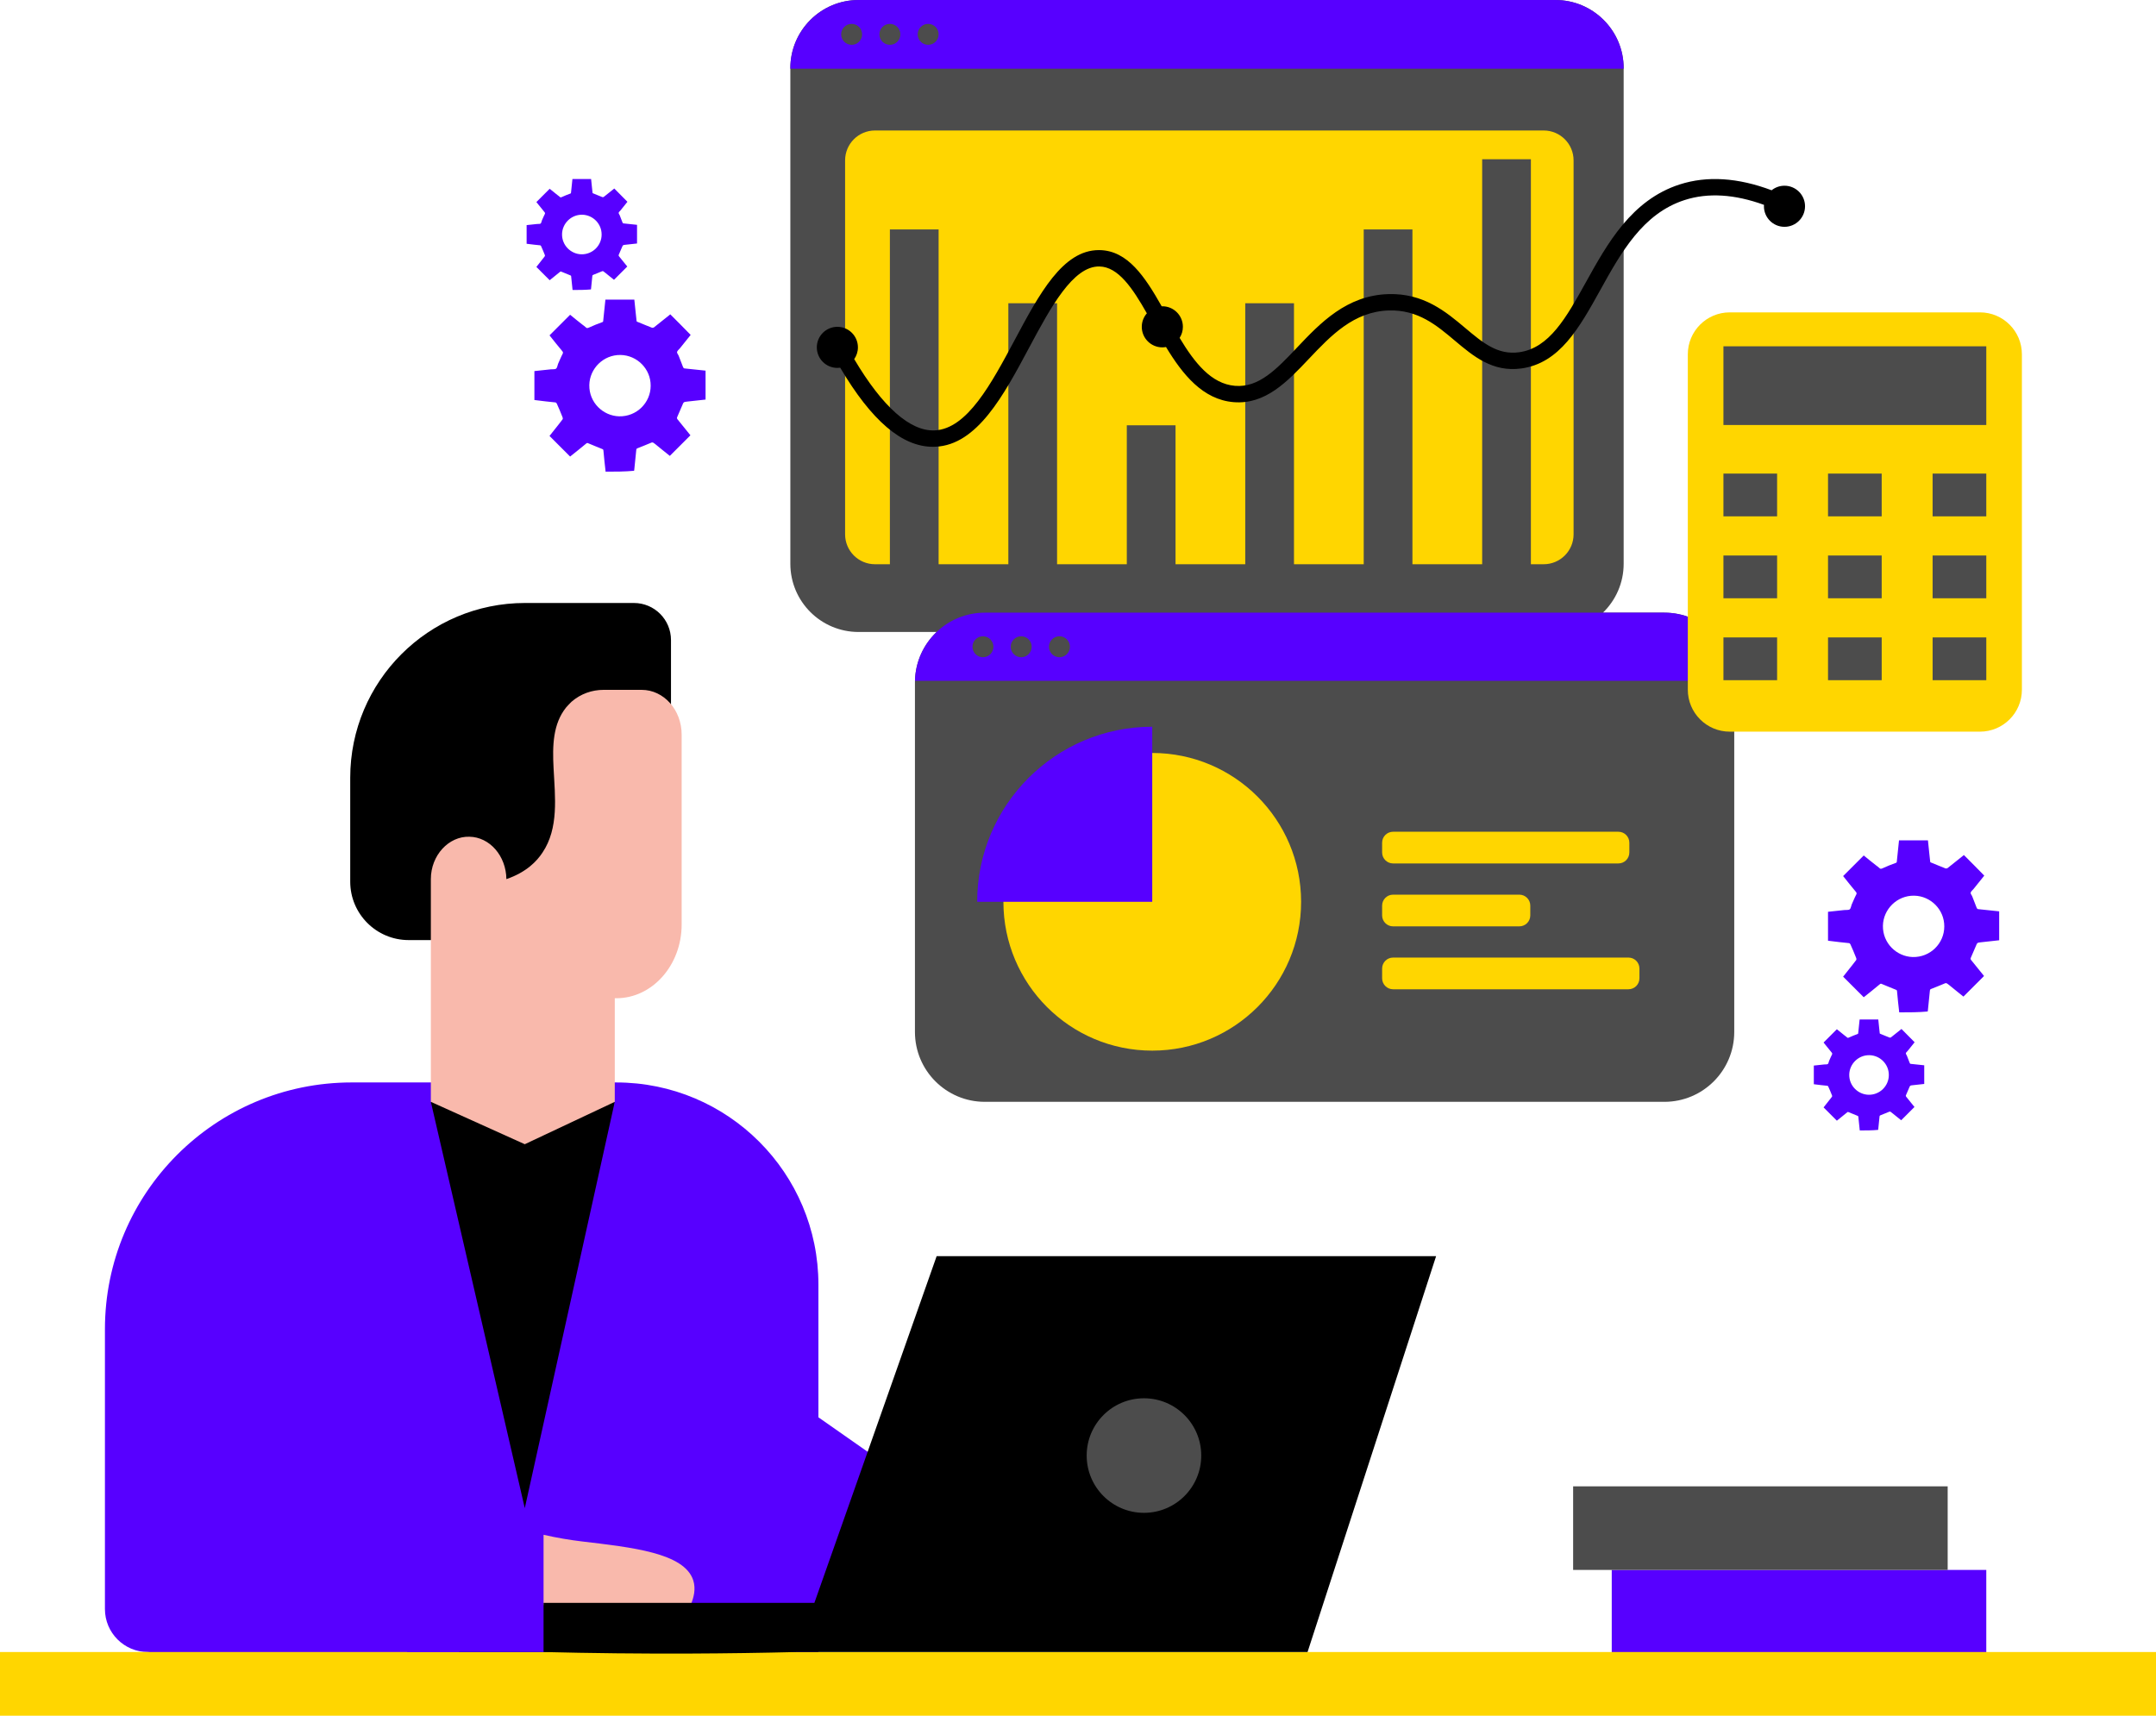 <?xml version="1.0" encoding="UTF-8" standalone="no"?>
<svg
   preserveAspectRatio="xMidYMid"
   version="1.0"
   viewBox="0 0 321.657 256"
   zoomAndPan="magnify"
   style="fill:#000000"
   original_string_length="16911"
   id="svg12"
   sodipodi:docname="missions3.svg"
   width="321.657"
   height="256"
   inkscape:version="1.3.2 (091e20e, 2023-11-25)"
   xmlns:inkscape="http://www.inkscape.org/namespaces/inkscape"
   xmlns:sodipodi="http://sodipodi.sourceforge.net/DTD/sodipodi-0.dtd"
   xmlns="http://www.w3.org/2000/svg"
   xmlns:svg="http://www.w3.org/2000/svg">
  <defs
     id="defs12" />
  <sodipodi:namedview
     id="namedview12"
     pagecolor="#ffffff"
     bordercolor="#999999"
     borderopacity="1"
     inkscape:showpageshadow="0"
     inkscape:pageopacity="0"
     inkscape:pagecheckerboard="0"
     inkscape:deskcolor="#d1d1d1"
     inkscape:zoom="2.338"
     inkscape:cx="314.1574"
     inkscape:cy="181.56544"
     inkscape:window-width="2560"
     inkscape:window-height="1373"
     inkscape:window-x="0"
     inkscape:window-y="0"
     inkscape:window-maximized="1"
     inkscape:current-layer="svg12" />
  <g
     id="__id146_srghfg1rkq"
     transform="scale(0.512)">
    <path
       d="m 505.341,198.907 v 101.824 c 0,11.245 -9.118,20.363 -20.363,20.363 h -198.01 c -11.245,0 -20.363,-9.118 -20.363,-20.363 V 198.907 c 0,-0.162 0,-0.334 0.01,-0.496 0.131,-5.602 2.534,-10.637 6.314,-14.24 h -22.753 c -10.978,0 -19.876,-8.899 -19.876,-19.876 V 19.876 C 230.299,8.899 239.198,0 250.176,0 h 203.056 c 10.987,0 19.886,8.899 19.886,19.876 v 144.419 c 0,5.593 -2.318,10.637 -6.037,14.249 h 17.897 c 11.083,0 20.096,8.851 20.353,19.867 0.01,0.162 0.01,0.334 0.01,0.496 z"
       style="fill:#4c4c4c"
       id="path1" />
  </g>
  <g
     id="__id147_srghfg1rkq"
     transform="scale(0.512)">
    <path
       d="m 379.128,262.808 c 0,23.954 -19.424,43.367 -43.378,43.367 -23.954,0 -43.367,-19.413 -43.367,-43.367 0,-23.954 19.413,-43.378 43.367,-43.378 23.954,0 43.378,19.424 43.378,43.378 z m 95.647,-14.38 v -2.847 c 0,-1.765 -1.431,-3.196 -3.196,-3.196 h -65.647 c -1.765,0 -3.196,1.431 -3.196,3.196 v 2.847 c 0,1.765 1.431,3.196 3.196,3.196 h 65.647 c 1.765,0.001 3.196,-1.43 3.196,-3.196 z m -28.864,18.335 v -2.847 c 0,-1.765 -1.431,-3.196 -3.196,-3.196 h -36.783 c -1.765,0 -3.196,1.431 -3.196,3.196 v 2.847 c 0,1.765 1.431,3.196 3.196,3.196 h 36.783 c 1.765,0 3.196,-1.431 3.196,-3.196 z m 31.804,18.335 v -2.847 c 0,-1.765 -1.431,-3.196 -3.196,-3.196 h -68.587 c -1.765,0 -3.196,1.431 -3.196,3.196 v 2.847 c 0,1.765 1.431,3.196 3.196,3.196 h 68.587 c 1.765,0 3.196,-1.431 3.196,-3.196 z"
       style="fill:#ffd600"
       id="path2" />
  </g>
  <g
     id="__id148_srghfg1rkq"
     transform="scale(0.512)">
    <path
       d="m 179.548,315.445 h -77.061 c -39.715,0 -71.91,32.195 -71.91,71.91 v 81.551 c 0,6.918 5.608,12.526 12.526,12.526 38.089,3.328 76.179,6.656 114.268,9.984 27.036,-3.328 54.071,-6.656 81.107,-9.984 0,-35.686 0,-71.371 0,-107.057 0,-32.546 -26.384,-58.93 -58.93,-58.93 z M 578.782,481.89 H 469.644 v -24.375 h 109.138 z"
       style="fill:#5700ff"
       id="path3" />
  </g>
  <g
     id="__id149_srghfg1rkq"
     transform="scale(0.512)">
    <path
       d="M 628.236,481.431 H 0 V 500 h 628.236 z"
       style="fill:#ffd600"
       id="path4" />
  </g>
  <g
     id="__id150_srghfg1rkq"
     transform="scale(0.512)">
    <path
       d="m 195.521,273.958 h -76.443 c -9.403,0 -17.026,-7.623 -17.026,-17.026 V 226.66 c 0,-28.133 22.806,-50.939 50.939,-50.939 h 31.723 c 5.968,0 10.806,4.838 10.806,10.806 v 87.431 z m -69.976,47.138 c 17.864,0 35.729,0 53.593,0 -1.25,53.445 -2.501,106.89 -3.75,160.335 h -41.673 c -2.724,-53.445 -5.447,-106.89 -8.17,-160.335 z"
       id="path5" />
  </g>
  <g
     id="__id151_srghfg1rkq"
     transform="scale(0.512)">
    <path
       d="m 271.475,436.133 -34.171,30.97 c -2.124,-19.786 -4.247,-39.572 -6.372,-59.357 13.514,9.462 27.028,18.924 40.543,28.387 z m -118.558,3.375 c -9.124,-39.471 -18.249,-78.941 -27.373,-118.412 -2.304,53.445 -4.609,106.89 -6.912,160.335 h 66.928 l 26.459,-96.59 c -10.961,-21.248 -21.922,-42.497 -32.883,-63.745 -8.739,39.471 -17.479,78.941 -26.219,118.412 z"
       style="fill:#5700ff"
       id="path6" />
  </g>
  <g
     id="__id152_srghfg1rkq"
     transform="scale(0.512)">
    <path
       d="m 158.385,447.269 c 4.106,0.934 7.841,1.537 11.168,1.934 14.496,1.728 29.797,3.314 32.433,11.281 0.866,2.617 0.096,5.246 -0.659,7.017 -14.314,0.086 -28.628,0.174 -42.942,0.259 0,-6.83 0,-13.66 0,-20.491 z m 28.582,-246.234 h -11.049 c -3.393,0 -6.699,1.131 -9.396,3.48 -0.522,0.522 -1.044,1.044 -1.566,1.653 -3.828,4.785 -4.002,11.049 -3.654,17.661 0.435,8.439 1.566,17.487 -3.219,24.621 -1.653,2.523 -4.698,5.742 -10.527,7.743 -0.087,-6.786 -4.872,-12.267 -10.788,-12.354 -6.003,-0.174 -11.223,5.394 -11.223,12.354 v 32.104 2.61 30.189 c 9.124,4.117 18.247,8.235 27.371,12.352 8.74,-4.117 17.481,-8.235 26.222,-12.352 0,-10.063 0,-20.126 0,-30.189 h 0.435 c 10.527,0 19.053,-9.657 19.053,-21.489 v -55.332 c 0,-7.222 -5.22,-13.051 -11.659,-13.051 z"
       style="fill:#f9b9ac"
       id="path7" />
  </g>
  <g
     id="__id153_srghfg1rkq"
     transform="scale(0.512)">
    <path
       d="m 473.118,19.876 v 0.143 H 230.299 V 19.876 C 230.299,8.899 239.198,0 250.176,0 h 203.056 c 10.987,0 19.886,8.899 19.886,19.876 z m 11.86,158.668 h -198.01 c -11.083,0 -20.096,8.851 -20.353,19.867 h 238.717 c -0.258,-11.016 -9.271,-19.867 -20.354,-19.867 z m -200.241,84.264 h 51.013 v -51.026 c -28.178,0 -51.013,22.849 -51.013,51.026 z"
       style="fill:#5700ff"
       id="path8" />
  </g>
  <g
     id="__id154_srghfg1rkq"
     transform="scale(0.512)">
    <path
       d="m 458.526,46.742 v 108.973 c 0,4.813 -3.902,8.715 -8.715,8.715 h -3.724 V 46.404 H 431.889 V 164.43 H 411.57 V 66.866 H 397.372 V 164.43 H 377.054 V 88.368 H 362.856 V 164.43 H 342.538 V 123.942 H 328.34 V 164.43 H 308.02 V 88.368 H 293.822 V 164.43 H 273.504 V 66.866 h -14.198 v 97.564 h -4.338 c -4.813,0 -8.715,-3.902 -8.715,-8.715 V 46.742 c 0,-4.813 3.902,-8.715 8.715,-8.715 H 449.81 c 4.814,-10e-4 8.716,3.901 8.716,8.715 z m 130.633,154.253 v -97.742 c 0,-6.751 -5.473,-12.224 -12.224,-12.224 h -72.898 c -6.751,0 -12.224,5.473 -12.224,12.224 v 97.742 c 0,6.751 5.473,12.224 12.224,12.224 h 72.898 c 6.751,0 12.224,-5.473 12.224,-12.224 z"
       style="fill:#ffd600"
       id="path9" />
  </g>
  <g
     id="__id155_srghfg1rkq"
     transform="scale(0.512)">
    <path
       d="m 272.93,366.066 -35.627,101.037 h -78.918 v 14.328 c 13.955,0.347 28.246,0.506 42.858,0.447 10.507,-0.042 20.845,-0.195 31.008,-0.447 8.015,0 16.031,0 24.046,0 H 381.008 L 418.466,366.066 Z M 525.966,60.111 c 0,3.307 -2.681,5.988 -5.988,5.988 -3.307,0 -5.988,-2.681 -5.988,-5.988 0,-0.139 0.012,-0.274 0.021,-0.411 -8.57,-3.118 -16.325,-3.596 -23.113,-1.409 -12.23,3.941 -18.524,15.288 -24.611,26.262 -6.078,10.959 -11.82,21.311 -23.014,22.828 -8.368,1.134 -13.962,-3.579 -19.375,-8.136 -5.263,-4.431 -10.676,-9.015 -19.182,-8.77 -10.245,0.294 -16.903,7.324 -23.341,14.122 -6.218,6.567 -12.63,13.361 -21.91,12.596 -8.962,-0.737 -14.842,-8.035 -19.699,-16.066 -0.349,0.063 -0.707,0.101 -1.075,0.101 -3.307,0 -5.988,-2.681 -5.988,-5.988 0,-1.507 0.561,-2.88 1.479,-3.932 -4.162,-7.32 -8.318,-13.545 -13.819,-13.653 -7.717,-0.147 -14.24,11.974 -20.506,23.702 -7.423,13.893 -15.098,28.259 -27.246,28.831 -0.252,0.012 -0.507,0.018 -0.759,0.018 -9.008,0 -17.882,-7.566 -27.026,-23.054 -0.271,0.038 -0.546,0.064 -0.827,0.064 -3.307,0 -5.988,-2.681 -5.988,-5.988 0,-3.307 2.681,-5.988 5.988,-5.988 3.307,0 5.988,2.681 5.988,5.988 0,1.275 -0.402,2.455 -1.081,3.426 8.252,13.934 16.345,21.108 23.483,20.77 9.441,-0.445 16.467,-13.596 23.263,-26.315 7.204,-13.483 14.012,-26.225 24.547,-26.225 0.087,0 0.171,0 0.258,0.002 8.124,0.16 13.133,7.696 18.046,16.375 0.063,-0.002 0.125,-0.009 0.188,-0.009 3.307,0 5.988,2.681 5.988,5.988 0,1.189 -0.351,2.294 -0.949,3.226 4.341,7.234 9.212,13.405 16.126,13.974 6.953,0.581 12.11,-4.845 18.055,-11.122 6.774,-7.153 14.452,-15.26 26.668,-15.61 10.269,-0.29 16.72,5.115 22.389,9.888 5.042,4.244 9.402,7.911 15.664,7.058 8.825,-1.196 13.765,-10.102 19.485,-20.415 6.231,-11.235 13.294,-23.968 27.318,-28.487 7.984,-2.573 16.978,-1.993 26.794,1.693 1.026,-0.826 2.329,-1.322 3.748,-1.322 3.309,0 5.989,2.681 5.989,5.988 z"
       id="path10" />
  </g>
  <g
     id="__id156_srghfg1rkq"
     transform="scale(0.512)">
    <path
       d="m 575.706,275.802 c 0.447,-1.086 0.383,-1.086 1.596,-1.213 1.788,-0.192 3.512,-0.383 5.236,-0.575 0,-2.81 0,-5.619 0,-8.429 -2.043,-0.192 -4.023,-0.447 -6.066,-0.639 -0.319,0 -0.383,-0.192 -0.511,-0.447 -0.383,-1.022 -0.83,-2.107 -1.213,-3.129 -0.128,-0.447 -0.575,-0.83 -0.511,-1.213 0.064,-0.383 0.511,-0.702 0.83,-1.086 1.022,-1.277 2.107,-2.618 3.129,-3.895 -1.98,-2.043 -3.959,-4.023 -5.939,-6.003 -0.128,0.128 -0.255,0.192 -0.383,0.319 -1.469,1.149 -2.937,2.363 -4.406,3.512 -0.128,0.064 -0.447,0.128 -0.575,0.064 -1.405,-0.511 -2.746,-1.149 -4.087,-1.66 -0.255,-0.064 -0.383,-0.128 -0.383,-0.447 -0.064,-0.766 -0.192,-1.596 -0.255,-2.363 -0.128,-1.213 -0.255,-2.427 -0.383,-3.704 -2.81,0 -5.62,0 -8.429,0 -0.192,2.043 -0.447,4.087 -0.639,6.13 0,0.255 -0.064,0.383 -0.319,0.447 -1.277,0.447 -2.49,0.958 -3.767,1.533 -0.447,0.192 -0.703,0.319 -1.086,-0.128 -0.255,-0.255 -0.575,-0.447 -0.894,-0.702 -1.213,-0.958 -2.427,-1.916 -3.576,-2.874 -2.043,2.043 -4.023,4.023 -6.003,6.003 1.213,1.533 2.49,3.129 3.768,4.662 0.192,0.255 0.192,0.447 0.064,0.702 -0.511,0.958 -0.894,1.98 -1.341,2.937 -0.192,0.511 -0.255,1.149 -0.575,1.405 -0.383,0.255 -1.022,0.128 -1.532,0.192 -1.596,0.192 -3.193,0.319 -4.789,0.511 0,2.81 0,5.619 0,8.429 0.192,0 0.319,0.064 0.511,0.064 1.852,0.255 3.768,0.447 5.619,0.639 0.128,0 0.319,0.192 0.383,0.319 0.639,1.341 1.149,2.682 1.724,4.087 0.064,0.192 0.064,0.447 -0.064,0.575 -0.766,1.022 -1.533,1.98 -2.299,2.937 -0.511,0.639 -1.022,1.277 -1.469,1.852 2.043,2.043 4.023,4.023 6.003,6.003 1.533,-1.213 3.129,-2.49 4.661,-3.768 0.255,-0.255 0.447,-0.192 0.702,-0.064 1.277,0.511 2.554,1.086 3.895,1.596 0.319,0.128 0.447,0.192 0.447,0.511 0.192,2.043 0.383,4.023 0.639,6.13 2.81,0 5.619,0 8.301,-0.255 0,-0.128 0.064,-0.319 0.064,-0.447 0.192,-1.852 0.383,-3.768 0.575,-5.683 0.064,-0.255 0.128,-0.383 0.383,-0.447 1.341,-0.511 2.682,-1.086 4.087,-1.66 0.128,-0.064 0.383,0 0.511,0.064 0.383,0.255 0.766,0.575 1.149,0.894 1.277,1.022 2.49,2.043 3.64,2.937 2.043,-2.043 4.023,-4.023 6.003,-6.003 -1.213,-1.533 -2.49,-3.065 -3.768,-4.662 -0.192,-0.255 -0.192,-0.447 -0.064,-0.702 0.448,-1.084 0.959,-2.17 1.406,-3.256 z m -18.378,3.096 c -4.676,-0.138 -8.756,-4.034 -8.664,-9.123 0.092,-4.768 4.08,-8.848 9.123,-8.756 4.814,0.092 8.802,4.08 8.756,8.985 -10e-4,4.906 -4.081,9.032 -9.215,8.894 z M 198.761,118.229 c 0.447,-1.086 0.383,-1.086 1.596,-1.213 1.788,-0.192 3.512,-0.383 5.236,-0.575 0,-2.81 0,-5.619 0,-8.429 -2.043,-0.192 -4.023,-0.447 -6.066,-0.639 -0.319,0 -0.383,-0.192 -0.511,-0.447 -0.383,-1.022 -0.83,-2.107 -1.213,-3.129 -0.128,-0.447 -0.575,-0.83 -0.511,-1.213 0.064,-0.383 0.511,-0.702 0.83,-1.086 1.022,-1.277 2.107,-2.618 3.129,-3.895 -1.98,-2.043 -3.959,-4.023 -5.939,-6.003 -0.128,0.128 -0.255,0.192 -0.383,0.319 -1.469,1.149 -2.937,2.363 -4.406,3.512 -0.128,0.064 -0.447,0.128 -0.575,0.064 -1.405,-0.511 -2.746,-1.149 -4.087,-1.66 -0.255,-0.064 -0.383,-0.128 -0.383,-0.447 -0.064,-0.766 -0.192,-1.596 -0.255,-2.363 -0.128,-1.213 -0.255,-2.427 -0.383,-3.704 -2.81,0 -5.619,0 -8.429,0 -0.192,2.043 -0.447,4.087 -0.639,6.13 0,0.255 -0.064,0.383 -0.319,0.447 -1.277,0.447 -2.49,0.958 -3.768,1.533 -0.447,0.192 -0.702,0.319 -1.086,-0.128 -0.255,-0.255 -0.575,-0.447 -0.894,-0.702 -1.213,-0.958 -2.427,-1.916 -3.576,-2.874 -2.043,2.043 -4.023,4.023 -6.003,6.003 1.213,1.533 2.49,3.129 3.768,4.662 0.192,0.255 0.192,0.447 0.064,0.702 -0.511,0.958 -0.894,1.98 -1.341,2.937 -0.192,0.511 -0.255,1.149 -0.575,1.405 -0.383,0.255 -1.022,0.128 -1.533,0.192 -1.596,0.192 -3.193,0.319 -4.789,0.511 0,2.81 0,5.619 0,8.429 0.192,0 0.319,0.064 0.511,0.064 1.852,0.255 3.768,0.447 5.619,0.639 0.128,0 0.319,0.192 0.383,0.319 0.639,1.341 1.149,2.682 1.724,4.087 0.064,0.192 0.064,0.447 -0.064,0.575 -0.766,1.022 -1.533,1.98 -2.299,2.937 -0.511,0.639 -1.022,1.277 -1.469,1.852 2.043,2.043 4.023,4.023 6.003,6.003 1.533,-1.213 3.129,-2.49 4.662,-3.768 0.256,-0.255 0.447,-0.192 0.702,-0.064 1.277,0.511 2.554,1.086 3.895,1.596 0.319,0.128 0.447,0.192 0.447,0.511 0.192,2.043 0.383,4.023 0.639,6.13 2.81,0 5.619,0 8.301,-0.255 0,-0.128 0.064,-0.319 0.064,-0.447 0.192,-1.852 0.383,-3.768 0.575,-5.683 0.064,-0.255 0.128,-0.383 0.383,-0.447 1.341,-0.511 2.682,-1.086 4.087,-1.66 0.128,-0.064 0.383,0 0.511,0.064 0.383,0.255 0.766,0.575 1.149,0.894 1.277,1.022 2.491,2.043 3.64,2.937 2.043,-2.043 4.023,-4.023 6.003,-6.003 -1.213,-1.533 -2.49,-3.065 -3.768,-4.662 -0.192,-0.255 -0.192,-0.447 -0.064,-0.702 0.449,-1.085 0.96,-2.171 1.407,-3.256 z m -18.378,3.095 c -4.676,-0.138 -8.756,-4.034 -8.664,-9.123 0.092,-4.768 4.08,-8.848 9.123,-8.756 4.814,0.092 8.802,4.08 8.756,8.985 -0.001,4.906 -4.081,9.032 -9.215,8.894 z m 375.911,195.713 c 0.288,-0.7 0.247,-0.7 1.03,-0.783 1.153,-0.124 2.265,-0.247 3.378,-0.371 0,-1.812 0,-3.625 0,-5.437 -1.318,-0.124 -2.595,-0.288 -3.913,-0.412 -0.206,0 -0.247,-0.124 -0.329,-0.288 -0.247,-0.659 -0.535,-1.359 -0.783,-2.018 -0.082,-0.288 -0.371,-0.535 -0.33,-0.783 0.041,-0.247 0.33,-0.453 0.535,-0.7 0.659,-0.824 1.359,-1.689 2.018,-2.513 -1.277,-1.318 -2.554,-2.595 -3.831,-3.872 -0.082,0.082 -0.165,0.124 -0.247,0.206 -0.947,0.741 -1.895,1.524 -2.842,2.265 -0.082,0.041 -0.288,0.082 -0.371,0.041 -0.906,-0.329 -1.771,-0.741 -2.636,-1.071 -0.165,-0.041 -0.247,-0.082 -0.247,-0.288 -0.041,-0.494 -0.124,-1.03 -0.165,-1.524 -0.082,-0.783 -0.165,-1.565 -0.247,-2.389 -1.812,0 -3.625,0 -5.437,0 -0.124,1.318 -0.288,2.636 -0.412,3.954 0,0.165 -0.041,0.247 -0.206,0.288 -0.824,0.288 -1.606,0.618 -2.43,0.989 -0.288,0.124 -0.453,0.206 -0.7,-0.082 -0.165,-0.165 -0.371,-0.288 -0.577,-0.453 -0.783,-0.618 -1.565,-1.236 -2.307,-1.854 -1.318,1.318 -2.595,2.595 -3.872,3.872 0.783,0.989 1.606,2.018 2.43,3.007 0.124,0.165 0.124,0.288 0.041,0.453 -0.33,0.618 -0.577,1.277 -0.865,1.895 -0.124,0.329 -0.165,0.741 -0.371,0.906 -0.247,0.165 -0.659,0.082 -0.988,0.124 -1.03,0.124 -2.06,0.206 -3.089,0.33 0,1.812 0,3.625 0,5.437 0.124,0 0.206,0.041 0.329,0.041 1.195,0.165 2.43,0.288 3.625,0.412 0.082,0 0.206,0.124 0.247,0.206 0.412,0.865 0.741,1.73 1.112,2.636 0.041,0.124 0.041,0.288 -0.041,0.371 -0.494,0.659 -0.989,1.277 -1.483,1.895 -0.33,0.412 -0.659,0.824 -0.947,1.194 1.318,1.318 2.595,2.595 3.872,3.872 0.989,-0.783 2.018,-1.606 3.007,-2.43 0.165,-0.165 0.288,-0.124 0.453,-0.041 0.824,0.33 1.648,0.7 2.513,1.03 0.206,0.082 0.288,0.124 0.288,0.33 0.124,1.318 0.247,2.595 0.412,3.954 1.812,0 3.625,0 5.355,-0.165 0,-0.082 0.041,-0.206 0.041,-0.288 0.124,-1.194 0.247,-2.43 0.371,-3.666 0.041,-0.165 0.082,-0.247 0.247,-0.288 0.865,-0.329 1.73,-0.7 2.636,-1.071 0.082,-0.041 0.247,0 0.329,0.041 0.247,0.165 0.494,0.371 0.741,0.577 0.824,0.659 1.606,1.318 2.348,1.895 1.318,-1.318 2.595,-2.595 3.872,-3.872 -0.783,-0.989 -1.606,-1.977 -2.43,-3.007 -0.124,-0.165 -0.124,-0.288 -0.041,-0.453 0.289,-0.702 0.619,-1.402 0.907,-2.102 z m -11.854,1.996 c -3.016,-0.089 -5.648,-2.602 -5.589,-5.884 0.059,-3.075 2.632,-5.707 5.884,-5.648 3.105,0.059 5.678,2.632 5.648,5.796 0,3.164 -2.631,5.825 -5.943,5.736 z M 181.219,72.111 c 0.288,-0.7 0.247,-0.7 1.03,-0.783 1.153,-0.124 2.265,-0.247 3.378,-0.371 0,-1.812 0,-3.625 0,-5.437 -1.318,-0.124 -2.595,-0.288 -3.913,-0.412 -0.206,0 -0.247,-0.124 -0.329,-0.288 -0.247,-0.659 -0.535,-1.359 -0.783,-2.018 -0.082,-0.288 -0.371,-0.535 -0.329,-0.783 0.041,-0.247 0.329,-0.453 0.535,-0.7 0.659,-0.824 1.359,-1.689 2.018,-2.513 -1.277,-1.318 -2.554,-2.595 -3.831,-3.872 -0.082,0.082 -0.165,0.124 -0.247,0.206 -0.947,0.741 -1.895,1.524 -2.842,2.265 -0.082,0.041 -0.288,0.082 -0.371,0.041 -0.906,-0.33 -1.771,-0.741 -2.636,-1.071 -0.165,-0.041 -0.247,-0.082 -0.247,-0.288 -0.041,-0.494 -0.124,-1.03 -0.165,-1.524 -0.082,-0.783 -0.165,-1.565 -0.247,-2.389 -1.812,0 -3.625,0 -5.437,0 -0.124,1.318 -0.288,2.636 -0.412,3.954 0,0.165 -0.041,0.247 -0.206,0.288 -0.824,0.288 -1.606,0.618 -2.43,0.989 -0.288,0.124 -0.453,0.206 -0.7,-0.082 -0.165,-0.165 -0.371,-0.288 -0.577,-0.453 -0.783,-0.618 -1.565,-1.236 -2.307,-1.854 -1.318,1.318 -2.595,2.595 -3.872,3.872 0.783,0.989 1.606,2.018 2.43,3.007 0.124,0.165 0.124,0.288 0.041,0.453 -0.33,0.618 -0.577,1.277 -0.865,1.895 -0.124,0.33 -0.165,0.741 -0.371,0.906 -0.247,0.165 -0.659,0.082 -0.989,0.124 -1.03,0.124 -2.059,0.206 -3.089,0.33 0,1.812 0,3.625 0,5.437 0.124,0 0.206,0.041 0.329,0.041 1.195,0.165 2.43,0.288 3.625,0.412 0.082,0 0.206,0.124 0.247,0.206 0.412,0.865 0.741,1.73 1.112,2.636 0.041,0.124 0.041,0.288 -0.041,0.371 -0.494,0.659 -0.989,1.277 -1.483,1.895 -0.33,0.412 -0.659,0.824 -0.947,1.194 1.318,1.318 2.595,2.595 3.872,3.872 0.989,-0.783 2.018,-1.606 3.007,-2.43 0.165,-0.165 0.288,-0.124 0.453,-0.041 0.824,0.33 1.648,0.7 2.513,1.03 0.206,0.082 0.288,0.124 0.288,0.33 0.124,1.318 0.247,2.595 0.412,3.954 1.812,0 3.625,0 5.355,-0.165 0,-0.082 0.041,-0.206 0.041,-0.288 0.124,-1.194 0.247,-2.43 0.371,-3.666 0.041,-0.165 0.082,-0.247 0.247,-0.288 0.865,-0.33 1.73,-0.7 2.636,-1.071 0.082,-0.041 0.247,0 0.329,0.041 0.247,0.165 0.494,0.371 0.741,0.577 0.824,0.659 1.606,1.318 2.348,1.895 1.318,-1.318 2.595,-2.595 3.872,-3.872 -0.783,-0.989 -1.606,-1.977 -2.43,-3.007 -0.124,-0.165 -0.124,-0.288 -0.041,-0.453 0.29,-0.702 0.619,-1.402 0.907,-2.102 z m -11.854,1.997 c -3.016,-0.089 -5.648,-2.602 -5.589,-5.884 0.059,-3.075 2.632,-5.707 5.884,-5.648 3.105,0.059 5.678,2.632 5.648,5.796 0.001,3.163 -2.631,5.824 -5.943,5.736 z"
       style="fill:#5700ff"
       id="path11" />
  </g>
  <g
     id="__id157_srghfg1rkq"
     transform="scale(0.512)">
    <path
       d="m 251.212,10.01 c 0,1.686 -1.367,3.053 -3.053,3.053 -1.686,0 -3.053,-1.367 -3.053,-3.053 0,-1.686 1.367,-3.053 3.053,-3.053 1.686,0 3.053,1.367 3.053,3.053 z m 8.093,-3.053 c -1.686,0 -3.053,1.367 -3.053,3.053 0,1.686 1.367,3.053 3.053,3.053 1.686,0 3.053,-1.367 3.053,-3.053 0,-1.686 -1.367,-3.053 -3.053,-3.053 z m 11.146,0 c -1.686,0 -3.053,1.367 -3.053,3.053 0,1.686 1.367,3.053 3.053,3.053 1.686,0 3.053,-1.367 3.053,-3.053 0,-1.686 -1.367,-3.053 -3.053,-3.053 z m 19.02,181.521 c 0,1.686 -1.367,3.053 -3.053,3.053 -1.686,0 -3.053,-1.367 -3.053,-3.053 0,-1.686 1.367,-3.053 3.053,-3.053 1.686,0 3.053,1.367 3.053,3.053 z m 8.092,-3.053 c -1.686,0 -3.053,1.367 -3.053,3.053 0,1.686 1.367,3.053 3.053,3.053 1.686,0 3.053,-1.367 3.053,-3.053 0,-1.686 -1.367,-3.053 -3.053,-3.053 z m 11.146,0 c -1.686,0 -3.053,1.367 -3.053,3.053 0,1.686 1.367,3.053 3.053,3.053 1.686,0 3.053,-1.367 3.053,-3.053 0,-1.686 -1.367,-3.053 -3.053,-3.053 z M 567.533,433.14 H 458.394 v 24.375 H 567.532 V 433.14 Z m -217.502,-8.964 c 0,9.218 -7.473,16.691 -16.691,16.691 -9.218,0 -16.691,-7.473 -16.691,-16.691 0,-9.218 7.473,-16.691 16.691,-16.691 9.218,0 16.691,7.473 16.691,16.691 z M 578.782,100.917 H 502.19 v 22.937 h 76.593 v -22.937 z m -60.953,49.553 h -15.64 v -12.456 h 15.64 z m 30.477,0 h -15.64 v -12.456 h 15.64 z m 30.476,0 h -15.64 v -12.456 h 15.64 z m -60.953,23.872 h -15.64 v -12.456 h 15.64 z m 30.477,0 h -15.64 v -12.456 h 15.64 z m 30.476,0 h -15.64 v -12.456 h 15.64 z m -60.953,23.873 h -15.64 v -12.456 h 15.64 z m 30.477,0 h -15.64 v -12.456 h 15.64 z m 30.476,0 h -15.64 v -12.456 h 15.64 z"
       style="fill:#4c4c4c"
       id="path12" />
  </g>
</svg>
